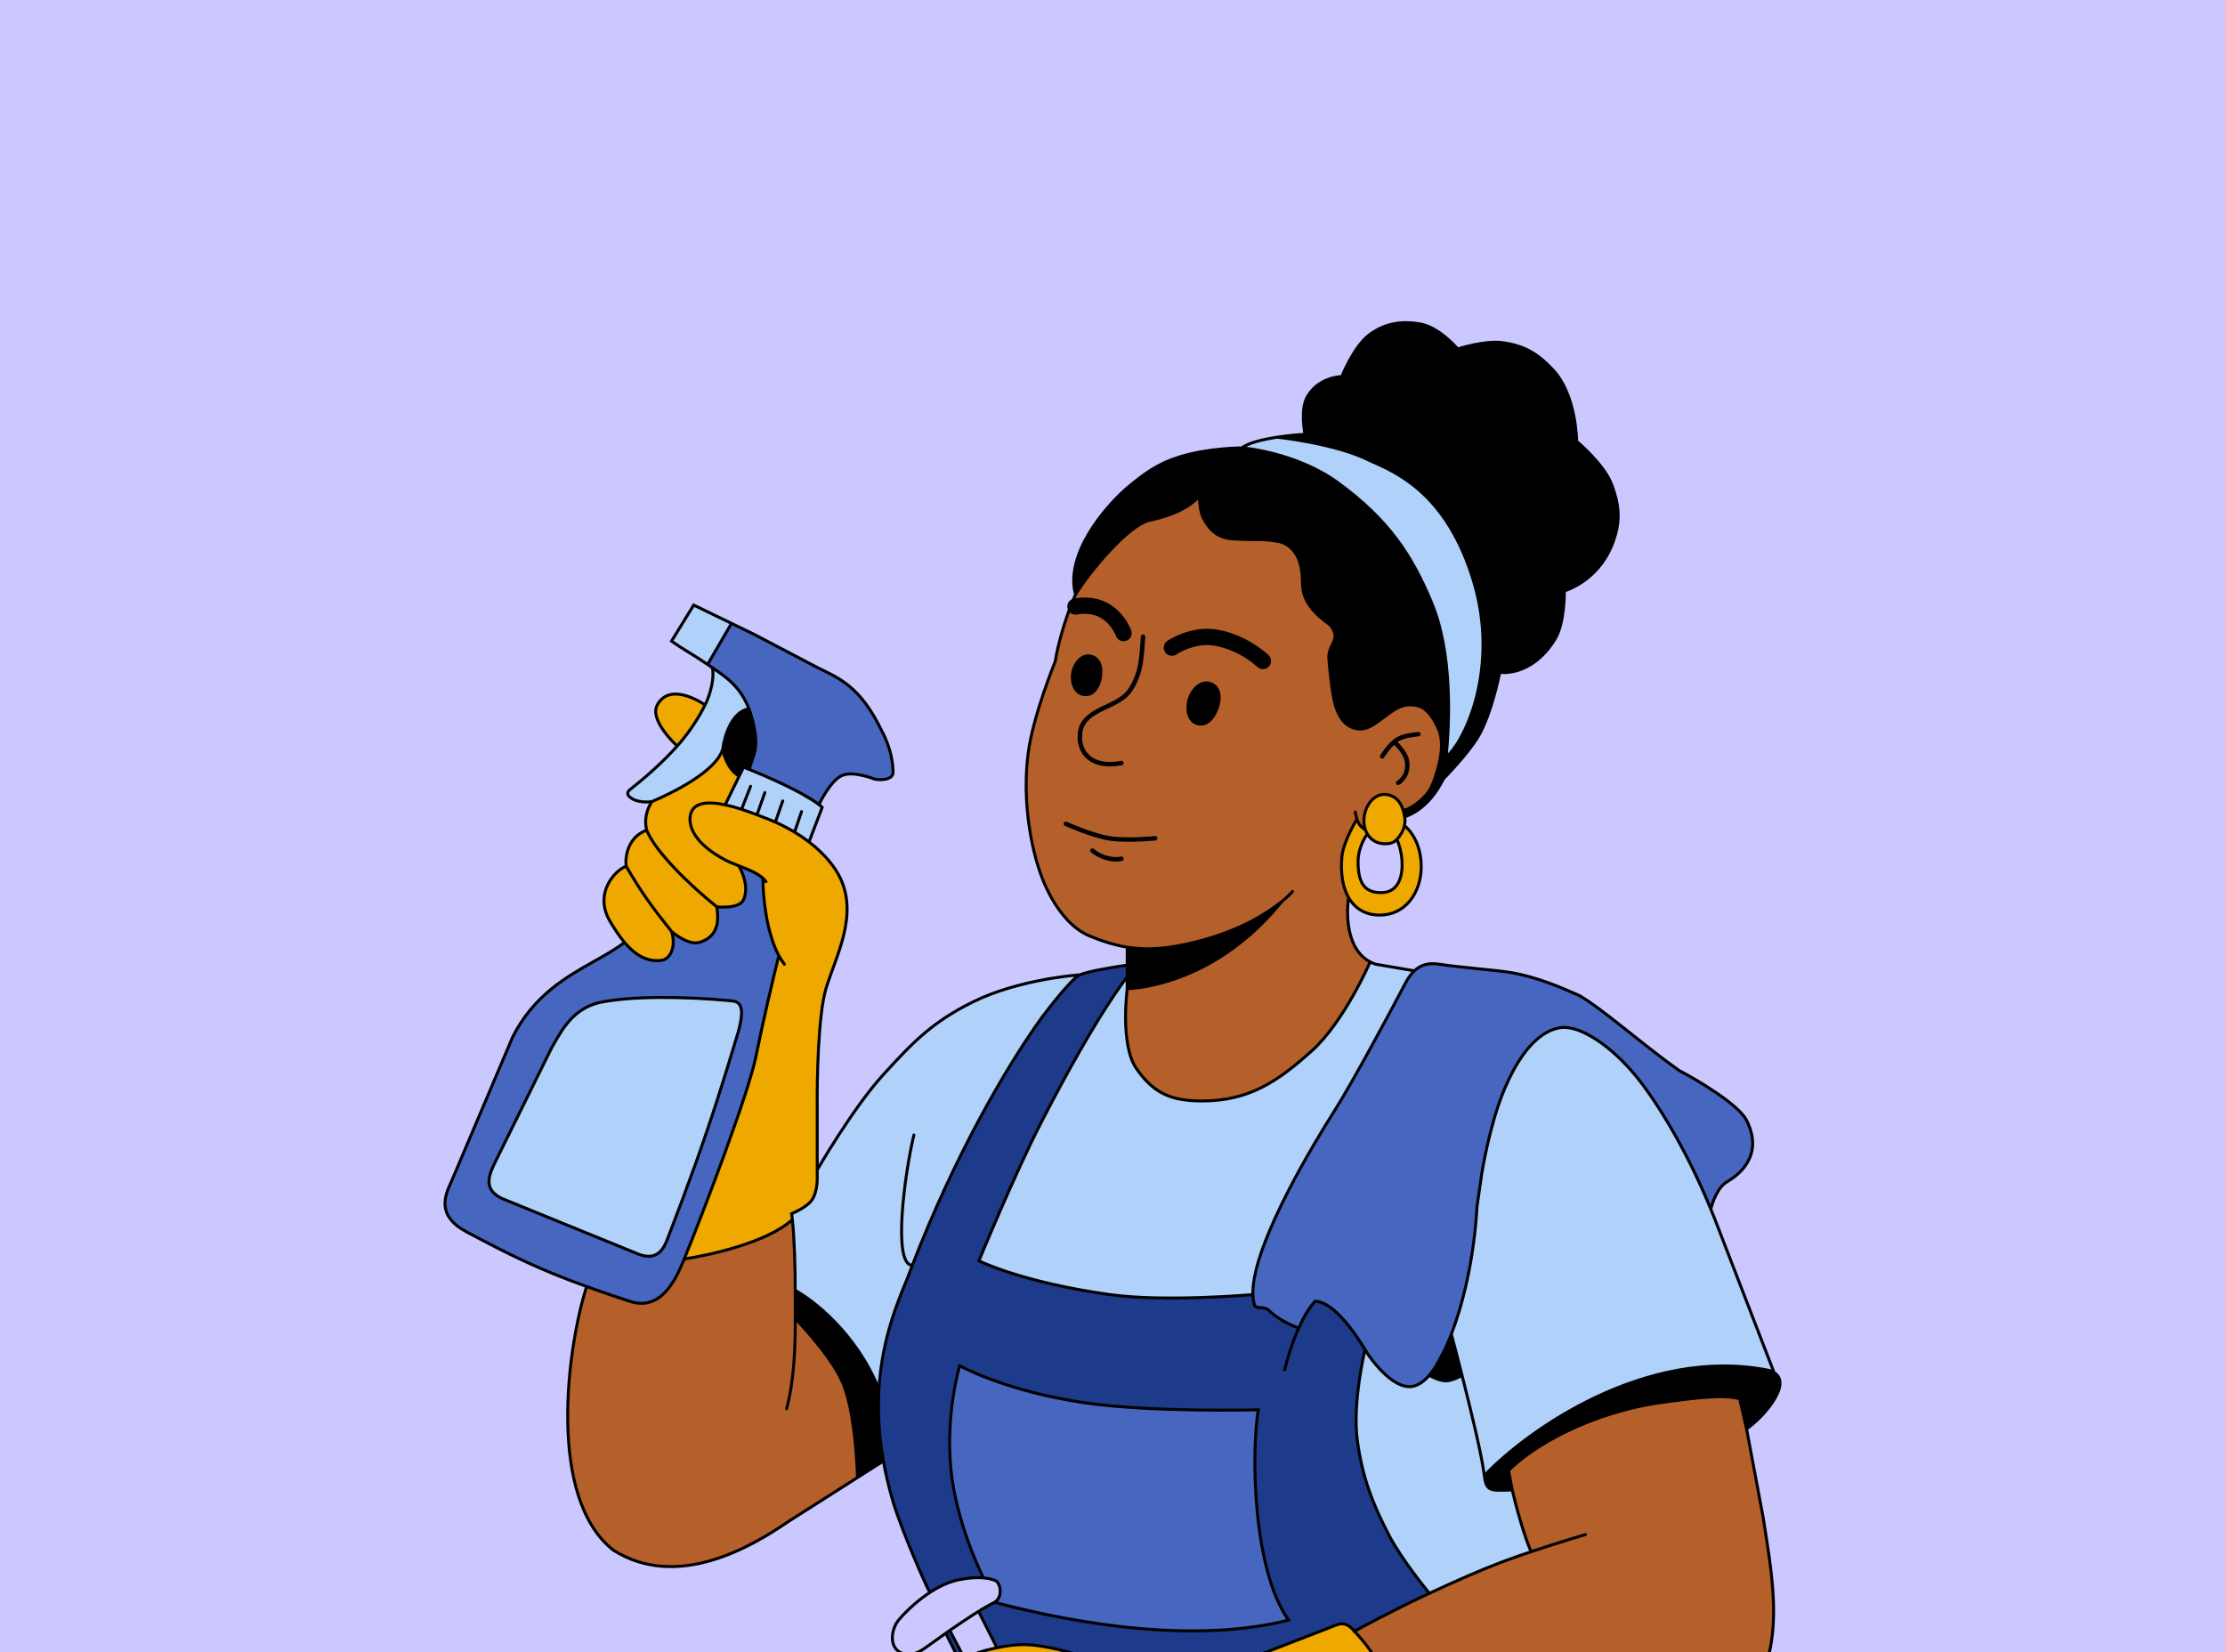 <svg width="400" height="297" viewBox="0 0 400 297" fill="none" xmlns="http://www.w3.org/2000/svg">
<g clip-path="url(#clip0_827_1057)">
<rect width="400" height="297" fill="#CAC8FF"/>
<path d="M223.274 80.507C223.274 80.507 217.316 80.507 212.078 82.125C208.144 83.34 205.647 85.175 202.499 87.827C198.403 91.431 191.462 99.729 193.352 106.889C195.867 102.708 202.915 94.333 206.663 93.53C212.078 92.37 214.507 90.47 215.602 89.173C215.602 89.173 215.621 91.756 216.354 93.162C217.525 95.404 219.068 96.699 221.592 96.862C226.062 97.15 226.586 96.801 229.441 97.266C230.963 97.393 234.135 98.72 234.135 104.438C234.135 106.809 234.792 109.196 238.78 112.063C239.693 112.719 239.998 113.826 239.998 114.402C239.998 114.845 239.812 115.338 239.558 115.812C239.122 116.627 238.816 117.518 238.895 118.438C239.043 120.151 239.326 123.057 239.693 125.15C240.571 130.149 242.941 131.07 244.634 131.039C245.903 131.015 246.988 130.234 248.009 129.48C248.559 129.073 249.255 128.565 250.089 127.969C251.711 126.811 253.17 126.381 255.087 126.928C257.325 127.567 258.707 131.301 258.707 131.301C260.071 134.707 257.826 140.29 257.536 140.985C257.516 141.033 257.496 141.081 257.477 141.129C256.435 143.658 253.205 145.675 252.257 145.638C252.347 145.925 252.466 146.53 252.522 146.839C256.287 145.493 258.433 142.146 259.49 139.999C259.49 139.999 259.738 138.505 259.978 136.075C259.979 136.058 259.981 136.042 259.983 136.025C260.599 129.74 261.151 117.28 257.281 108.139C253.789 99.889 249.79 93.555 240.558 86.802C232.981 81.26 223.274 80.507 223.274 80.507Z" fill="black"/>
<path d="M235.096 71.2C233.657 73.576 234.615 78.072 234.615 78.072C233.372 78.138 231.515 78.3 229.634 78.585C229.634 78.585 240.327 79.737 246.293 82.814C251.333 84.997 260.197 88.901 264.906 104.438C269.616 119.976 263.416 133.303 259.978 136.075C259.738 138.505 259.49 139.999 259.49 139.999C259.49 139.999 263.735 135.698 265.659 132.535C268.161 128.421 269.616 120.857 269.616 120.857C269.616 120.857 275.247 121.818 279.515 114.946C281.348 111.995 281.229 106.216 281.229 106.216C281.229 106.216 287.064 104.599 289.735 98.079C291.359 94.114 291.232 91.121 289.735 87.106C288.37 83.448 283.439 79.338 283.439 79.338C283.439 79.338 283.439 71.012 279.13 66.443C276.371 63.517 274.033 62.131 270.048 61.589C266.924 61.164 262.055 62.727 262.055 62.727C262.055 62.727 258.728 58.797 255.279 58.225C251.904 57.666 249.065 58.096 246.293 60.1C243.404 62.187 241.231 67.692 241.231 67.692C241.231 67.692 237.221 67.692 235.096 71.2Z" fill="black"/>
<path d="M218.533 342.263C220.487 340.186 224.46 335.904 224.716 335.391H248.023C250.458 335.391 254.616 334.513 254.526 330.554C258.131 330.417 264.703 329.888 272.403 328.747C279.397 327.711 287.323 326.168 294.8 323.954C292.992 319.586 291.769 317.242 291.769 317.242C274.822 322.625 259.801 323.693 250.793 323.954C250.417 325.38 250.05 326.478 249.838 327.11L249.833 327.126C248.455 331.707 229.425 330.239 220.567 329.096C218.907 330.888 215.861 331.552 211.689 331.581L218.533 342.263Z" fill="black"/>
<path d="M158.013 249.741C153.884 239.566 146.123 233.696 142.958 231.961V237.022C142.958 237.022 149.171 243.342 151.416 248.363C153.923 253.972 154.155 265.601 154.155 265.601L158.814 262.636C157.971 257.873 157.788 253.581 158.013 249.741Z" fill="black"/>
<path d="M214.881 169.345C210.225 170.495 206.526 170.891 202.643 170.261V173.494V175.616V177.738C208.116 177.426 220.103 174.791 230.435 162.056C228.091 163.913 223.351 167.252 214.881 169.345Z" fill="black"/>
<path d="M266.844 265.263C267.189 268.178 268.052 267.954 271.858 267.826L271.201 264.35C274.298 261.125 283.343 254.771 297.199 252.32C302.181 251.669 309.331 250.439 312.753 251.439L313.986 256.837C316.685 255.069 322.352 248.819 318.936 246.737C318.689 246.587 318.397 246.455 318.055 246.345C295.95 241.876 274.522 257.158 266.844 265.263Z" fill="black"/>
<path d="M232.38 366.275C235.648 371.26 231.708 374.796 228.296 376.879C227.572 377.306 226.876 377.717 226.206 378.113C226.902 379.213 228.296 382.424 228.296 386.474H308.604C308.604 386.474 306.594 363.084 303.062 349.183C300.227 338.027 297.058 329.411 294.8 323.954C287.323 326.168 279.397 327.711 272.403 328.747C264.703 329.888 258.131 330.417 254.526 330.554C254.616 334.513 250.458 335.391 248.023 335.391H224.716C224.46 335.904 220.487 340.186 218.533 342.263L232.38 366.275Z" fill="#1E3A8A"/>
<path d="M170.414 323.902C161.7 341.346 146.434 379.586 143.807 386.474H194.477C193.472 385.296 192.728 384.017 192.183 382.934C188.739 376.099 181.293 361.053 179.064 355.542C176.834 350.032 179.614 341.916 181.283 338.547C178.86 337.901 178.149 335.28 178.087 333.677C178.087 333.677 174.785 331.84 173.601 329.897C172.547 328.166 172.752 325.284 172.752 325.284C172.752 325.284 171.542 324.784 170.414 323.902Z" fill="#1E3A8D"/>
<path d="M281.934 184.755C281.934 184.755 275.586 183.025 270.176 196.496C267.777 202.471 266.469 210.421 266.384 210.949C266.381 210.968 266.378 210.986 266.376 211.006L265.531 216.871C264.979 226.613 262.9 234.68 260.918 239.826C261.438 241.779 262.118 244.386 262.838 247.226C264.643 254.352 266.441 261.854 266.844 265.263C274.522 257.158 295.95 241.876 318.055 246.345C318.397 246.455 318.689 246.587 318.936 246.737L308.252 219.066C303.062 205.828 296.757 196.496 293.627 192.86C288.245 186.606 283.589 184.851 281.934 184.755Z" fill="#AFD1FA"/>
<path d="M176.789 283.634C177.517 283.699 178.248 283.845 178.935 284.116C179.8 284.456 180.425 286.983 178.807 288.024C187.895 290.427 212.161 296.149 231.652 291.229C225.193 282.168 224.924 261.183 226.206 253.425C226.206 253.425 206.981 253.93 194.874 252.144C180.649 250.045 172.528 245.496 172.528 245.496C172.528 245.496 170.001 253.826 170.926 263.869C171.851 273.913 176.789 283.634 176.789 283.634Z" fill="#4766C0"/>
<path d="M187.249 182.96C189.059 180.537 192.977 175.598 194.169 175.224C194.169 175.224 183.309 175.948 174.931 180.093C167.629 183.706 164.225 187.223 158.736 193.244C153.347 199.156 146.915 210.292 146.915 210.292V211.377C146.915 211.377 147.095 214.202 145.874 215.83C144.92 217.101 142.318 218.169 142.318 218.169C142.364 218.499 142.408 218.856 142.449 219.236C142.816 222.644 142.958 227.911 142.958 231.961C146.123 233.696 153.884 239.566 158.013 249.741C158.55 240.552 161.421 233.948 163.173 229.67C163.452 228.923 163.734 228.181 164.018 227.443C171.583 207.82 180.904 191.745 187.249 182.96Z" fill="#AFD1FA"/>
<path d="M205.43 301.977C205.43 301.977 196.011 297.636 189.091 296.258C185.291 295.502 183.244 295.372 179.224 296.198C179.129 296.218 179.033 296.238 178.935 296.258C176.575 296.758 175.083 297.254 173.388 298.128C173.111 298.271 172.828 298.424 172.535 298.589C172.535 298.589 172.535 298.589 172.535 298.589C171.906 298.943 171.035 299.46 170.318 299.911C166.275 302.448 164.209 304.459 161.54 308.416C159.724 311.107 155.581 315.913 158.736 319.325C160.194 320.67 164.07 319.863 168.171 315.224C168.459 314.942 168.775 314.637 169.116 314.313C169.649 313.808 170.242 313.26 170.878 312.688C168.072 316.105 167.883 319.585 168.684 321.76C168.997 322.611 169.688 323.335 170.414 323.902C171.542 324.784 172.752 325.284 172.752 325.284C172.752 325.284 172.547 328.166 173.601 329.897C174.785 331.84 178.087 333.677 178.087 333.677C178.149 335.28 178.86 337.901 181.283 338.547C181.775 338.678 182.354 338.639 183.005 338.531C183.56 338.438 184.097 338.257 184.589 337.983C188.708 335.693 194.381 330.092 200.608 330.794C204.854 331.273 208.583 331.603 211.689 331.581C215.861 331.552 218.907 330.888 220.567 329.096C229.425 330.239 248.455 331.707 249.833 327.126L249.838 327.11C250.05 326.478 250.417 325.38 250.793 323.954C251.268 322.151 251.757 319.823 251.963 317.242C252.886 305.927 247.622 297.7 244.082 293.888C243.885 293.636 243.698 293.412 243.519 293.215C241.609 291.102 240.663 291.962 238.524 292.782L214.721 301.977C210.54 303.915 207.106 302.762 205.43 301.977Z" fill="#EFA800"/>
<path d="M254.03 249.196C250.212 249.973 245.908 243.414 245.908 243.414C245.737 243.125 245.568 242.844 245.4 242.571C245.4 242.571 243.088 252.088 244.016 258.936C244.898 265.445 246.67 270.136 249.702 275.963C251.971 280.323 256.64 286.02 256.963 286.412C261.363 284.361 266.07 282.269 269.824 280.849C271.511 280.21 273.401 279.55 275.261 278.927C274.07 276.378 272.412 270.292 271.858 267.826C268.052 267.954 267.189 268.178 266.844 265.263C266.441 261.854 264.643 254.352 262.838 247.226C262.838 247.226 261.157 248.199 259.972 248.219C258.726 248.241 256.939 247.226 256.939 247.226C256.151 248.141 255.157 248.967 254.03 249.196Z" fill="#AFD1FA"/>
<path d="M122 133.816C124.055 131.463 125.609 129.002 126.757 126.72C126.757 126.72 120.549 122.315 118.162 126.72C116.645 129.519 121.746 134.104 121.746 134.104C121.831 134.008 121.916 133.912 122 133.816Z" fill="#EFA800"/>
<path d="M223.274 80.507C223.274 80.507 232.981 81.26 240.558 86.802C249.79 93.555 253.789 99.889 257.281 108.139C261.151 117.28 260.599 129.74 259.983 136.025L259.978 136.075C263.416 133.303 269.616 119.976 264.906 104.438C260.197 88.901 251.333 84.997 246.293 82.814C240.327 79.737 229.634 78.585 229.634 78.585C227.055 78.976 224.43 79.596 223.274 80.507Z" fill="#AFD1FA"/>
<path d="M245.469 149.178C244.513 148.588 244.148 147.942 243.938 147.255C243.938 147.255 241.476 151.223 241.231 154.079C240.974 157.073 241.415 159.521 242.415 161.29C242.423 161.305 242.432 161.32 242.44 161.335C243.751 163.616 246.002 164.75 248.89 164.443C253.296 163.976 255.711 159.641 255.49 155.217C255.247 150.363 252.476 148.423 252.476 148.423C252.314 149.299 251.691 150.315 251.114 150.902C251.114 150.902 252.065 152.734 252.065 155.435C252.065 158.121 251.077 160.415 248.391 160.455C245.675 160.495 244.146 159.179 244.146 154.944C244.146 152.029 245.815 149.915 245.815 149.915C245.677 149.685 245.562 149.438 245.469 149.178Z" fill="#EFA800"/>
<path d="M249.336 142.834C246.998 142.489 245.33 144.895 245.204 147.255C245.167 147.94 245.26 148.593 245.469 149.178C245.562 149.438 245.677 149.685 245.815 149.915C246.44 150.96 247.512 151.652 248.904 151.677C249.904 151.694 250.499 151.527 251.114 150.902C251.691 150.315 252.314 149.299 252.476 148.423C252.588 147.817 252.639 147.477 252.522 146.839C252.466 146.53 252.347 145.925 252.257 145.638C251.803 144.189 250.9 143.066 249.336 142.834Z" fill="#EFA800"/>
<path d="M260.918 239.826C260.195 241.703 259.485 243.192 258.867 244.231C258.867 244.231 258.141 245.831 256.939 247.226C256.939 247.226 258.726 248.241 259.972 248.219C261.157 248.199 262.838 247.226 262.838 247.226C262.118 244.386 261.438 241.779 260.918 239.826Z" fill="black"/>
<path d="M189.716 118.855C189.716 118.855 185.676 128.737 184.83 135.434C183.353 147.127 186.961 156.738 186.961 156.738C186.961 156.738 189.716 165.693 195.899 168.256C198.328 169.262 200.513 169.916 202.643 170.261C206.526 170.891 210.225 170.495 214.881 169.345C223.351 167.252 228.091 163.913 230.435 162.056C220.103 174.791 208.116 177.426 202.643 177.738C202.643 177.738 201.318 187.787 204.293 192.075C207.433 196.601 210.622 197.906 216.13 197.906C224.577 197.906 229.745 194.362 235.796 188.931C241.696 183.634 246.32 172.904 246.32 172.904C242.048 170.654 242 164.403 242.44 161.335C242.432 161.32 242.423 161.305 242.415 161.29C241.415 159.521 240.974 157.073 241.231 154.079C241.476 151.223 243.938 147.255 243.938 147.255C244.148 147.942 244.513 148.588 245.469 149.178C245.26 148.593 245.167 147.94 245.204 147.255C245.33 144.895 246.998 142.489 249.336 142.834C250.9 143.066 251.803 144.189 252.257 145.638C253.205 145.675 256.435 143.658 257.477 141.129C257.496 141.081 257.516 141.033 257.536 140.985C257.826 140.29 260.071 134.707 258.707 131.301C258.707 131.301 257.325 127.567 255.087 126.928C253.17 126.381 251.711 126.811 250.089 127.969C249.255 128.565 248.559 129.073 248.009 129.48C246.988 130.234 245.903 131.015 244.634 131.039C242.941 131.07 240.571 130.149 239.693 125.15C239.326 123.057 239.043 120.151 238.895 118.438C238.816 117.518 239.122 116.627 239.558 115.812C239.812 115.338 239.998 114.845 239.998 114.402C239.998 113.826 239.693 112.719 238.78 112.063C234.792 109.196 234.135 106.809 234.135 104.438C234.135 98.72 230.963 97.393 229.441 97.266C226.586 96.801 226.062 97.15 221.592 96.862C219.068 96.699 217.525 95.404 216.354 93.162C215.621 91.756 215.602 89.173 215.602 89.173C214.507 90.47 212.078 92.37 206.663 93.53C202.915 94.333 195.867 102.708 193.352 106.889C193.123 107.363 192.875 107.939 192.62 108.587C191.463 111.52 190.149 115.916 189.716 118.855Z" fill="#B5602A"/>
<path d="M243.519 293.215C243.698 293.412 243.885 293.636 244.082 293.888C247.622 297.7 252.886 305.927 251.963 317.242C251.757 319.823 251.268 322.151 250.793 323.954C259.801 323.693 274.822 322.625 291.769 317.242C296.414 315.767 304.808 312.937 309.677 309.586C322.268 300.92 318.824 285.029 317.014 273L313.986 256.837L312.753 251.439C309.331 250.439 302.181 251.669 297.199 252.32C283.343 254.771 274.298 261.125 271.201 264.35L271.858 267.826C272.412 270.292 274.07 276.378 275.261 278.927C273.401 279.55 271.511 280.21 269.824 280.849C266.07 282.269 261.363 284.361 256.963 286.412C250.242 289.546 244.307 292.783 243.519 293.215Z" fill="#B5602A"/>
<path d="M204.293 192.075C201.318 187.787 202.643 177.738 202.643 177.738V175.616C202.643 175.616 197.414 181.919 187.249 201.638C182.342 211.157 175.988 226.643 175.988 226.643C175.988 226.643 183.639 230.5 199.513 232.714C209.463 234.101 225.238 232.714 225.238 232.714C225.225 232.29 225.239 231.844 225.278 231.377C226.04 222.267 236.309 205.346 239.901 199.684C243.186 194.506 249.941 181.914 252.908 176.265C253.299 175.624 253.717 175.051 254.199 174.581C254.223 174.558 254.247 174.535 254.271 174.512L251.114 173.974L247.286 173.317C246.942 173.201 246.621 173.063 246.32 172.904C246.32 172.904 241.696 183.634 235.796 188.931C229.745 194.362 224.577 197.906 216.13 197.906C210.622 197.906 207.433 196.601 204.293 192.075Z" fill="#AFD1FA"/>
<path d="M112.571 155.713C110.473 156.482 106.693 160.647 109.704 165.677C110.426 166.882 111.274 168.224 112.276 169.409C114.009 171.458 116.201 173.035 118.995 172.613C120.452 172.392 121.599 170.274 120.741 167.455C117.152 162.946 115.283 160.39 112.571 155.713Z" fill="#EFA800"/>
<path d="M116.256 149.226C112.796 150.507 112.358 154.085 112.571 155.713C115.283 160.39 117.152 162.946 120.741 167.455C120.741 167.455 123.657 169.991 125.69 169.409C127.366 168.929 128.443 167.973 128.878 166.285C129.177 165.127 128.878 163.018 128.878 163.018C124.073 159.189 117.777 153.07 116.256 149.226Z" fill="#EFA800"/>
<path d="M252.908 176.265C249.941 181.914 243.186 194.506 239.901 199.684C236.309 205.346 226.04 222.267 225.278 231.377C225.239 231.844 225.225 232.29 225.238 232.714C225.262 233.47 225.372 234.153 225.581 234.748C225.748 234.899 226.107 235.087 226.565 235.064C227.068 235.04 227.709 235.154 228.063 235.511C228.925 236.381 230.701 237.693 233.467 238.746C233.467 238.746 233.467 238.746 233.467 238.746C234.298 236.887 235.291 235.126 236.409 233.915C237.892 233.894 240.908 235.253 245.4 242.571C245.568 242.844 245.737 243.125 245.908 243.414C245.908 243.414 250.212 249.973 254.03 249.196C255.157 248.967 256.151 248.141 256.939 247.226C258.141 245.831 258.867 244.231 258.867 244.231C259.485 243.192 260.195 241.703 260.918 239.826C262.9 234.68 264.979 226.613 265.531 216.871L266.376 211.006C266.378 210.986 266.381 210.968 266.384 210.949C266.469 210.421 267.777 202.471 270.176 196.496C275.586 183.025 281.934 184.755 281.934 184.755C283.589 184.851 288.245 186.606 293.627 192.86C296.616 196.333 302.502 205.002 307.546 217.306C307.904 216.126 308.748 213.443 310.462 212.45C312.198 211.444 317.382 207.901 313.922 201.253C312.282 198.383 305.198 194.173 301.86 192.427C295.309 187.798 287.973 181.246 283.92 178.956L283.711 178.864C280.814 177.583 276.34 175.605 271.586 174.823C268.68 174.345 262.728 173.938 258.675 173.317C256.672 173.01 255.321 173.521 254.271 174.512C254.247 174.535 254.223 174.558 254.199 174.581C253.717 175.051 253.299 175.624 252.908 176.265Z" fill="#4766C0"/>
<path d="M202.643 173.494C200.277 173.814 195.515 174.608 194.169 175.224C192.977 175.598 189.059 180.537 187.249 182.96C180.904 191.745 171.583 207.82 164.018 227.443C163.734 228.181 163.452 228.923 163.173 229.67C161.421 233.948 158.55 240.552 158.013 249.741C157.788 253.581 157.971 257.873 158.814 262.636C159.216 264.909 159.768 267.29 160.498 269.78C162.018 274.964 166.418 284.951 167.155 286.265C168.699 285.256 170.409 284.409 172.144 284.02L172.161 284.017C173.19 283.818 174.978 283.472 176.789 283.634C176.789 283.634 171.851 273.913 170.926 263.869C170.001 253.826 172.528 245.496 172.528 245.496C172.528 245.496 180.649 250.045 194.874 252.144C206.981 253.93 226.206 253.425 226.206 253.425C224.924 261.183 225.193 282.168 231.652 291.229C212.161 296.149 187.895 290.427 178.807 288.024C178.001 288.414 177.01 288.982 175.923 289.654L179.224 296.198C183.244 295.372 185.291 295.502 189.091 296.258C196.011 297.636 205.43 301.977 205.43 301.977C207.106 302.762 210.54 303.915 214.721 301.977L238.524 292.782C240.663 291.962 241.609 291.102 243.519 293.215C244.307 292.783 250.242 289.546 256.963 286.412C256.64 286.02 251.971 280.323 249.702 275.963C246.67 270.136 244.898 265.445 244.016 258.936C243.088 252.088 245.4 242.571 245.4 242.571C240.908 235.253 237.892 233.894 236.409 233.915C235.291 235.126 234.298 236.887 233.467 238.746L233.467 238.746C230.701 237.693 228.925 236.381 228.063 235.511C227.709 235.154 227.068 235.04 226.565 235.064C226.107 235.087 225.748 234.899 225.581 234.748C225.372 234.153 225.262 233.47 225.238 232.714C225.238 232.714 209.463 234.101 199.513 232.714C183.639 230.5 175.988 226.643 175.988 226.643C175.988 226.643 182.342 211.157 187.249 201.638C197.414 181.919 202.643 175.616 202.643 175.616V173.494Z" fill="#1E3A8A"/>
<path fill-rule="evenodd" clip-rule="evenodd" d="M142.449 219.236C142.816 222.644 142.958 227.911 142.958 231.961V237.022C142.958 237.022 149.171 243.342 151.416 248.363C153.923 253.972 154.155 265.601 154.155 265.601L141.565 273.614C135.285 277.912 121.83 285.975 110.265 278.654C98.363 269.332 101.903 242.416 105.459 231.267C107.77 232.103 110.329 232.979 113.244 233.931C118.883 235.772 121.527 229.945 123.01 226.309C127.297 225.663 137.801 223.467 142.449 219.236Z" fill="#B5602A"/>
<path d="M142.318 218.169C142.318 218.169 144.92 217.101 145.874 215.83C147.095 214.202 146.915 211.377 146.915 211.377V210.292V199.299C146.856 194.024 147.091 182.313 148.501 177.674C150.263 171.876 154.395 164.507 150.967 157.651C150.173 156.032 148.475 153.662 145.441 151.339C144.666 150.745 143.803 150.154 142.846 149.58C141.807 148.956 140.657 148.352 139.386 147.784C138.586 147.427 137.738 147.083 136.839 146.759C136.591 146.66 136.34 146.562 136.086 146.465C135.181 146.117 134.246 145.779 133.315 145.479C132.313 145.156 131.316 144.877 130.368 144.676C127.107 143.984 124.422 144.214 124.073 146.759C123.822 148.585 124.87 151.68 130.368 154.576C131.124 154.974 131.97 155.308 132.822 155.639C132.822 155.639 132.823 155.639 132.823 155.639C132.88 155.661 132.936 155.683 132.993 155.705C134.55 156.308 136.109 156.911 137.16 157.883C137.145 160.959 137.728 167.531 140.017 171.78C139.102 175.373 137.16 183.649 135.878 189.993C134.597 196.336 126.94 216.676 123.01 226.309C127.297 225.663 137.801 223.467 142.449 219.236C142.408 218.856 142.364 218.499 142.318 218.169Z" fill="#EFA800"/>
<path d="M89.024 208.894C87.679 211.569 87.022 213.905 90.226 215.43L114.942 225.505C118.402 226.735 119.455 224.128 120.052 222.574C123.975 212.369 126.466 205.405 128.973 197.617C130.163 193.922 131.356 190.04 132.706 185.539C134.078 180.606 132.883 180.038 131.457 179.901C122.951 179.084 113.1 179.004 107.446 180.285C103.065 181.507 101.151 184.877 99.526 187.74C99.404 187.955 99.284 188.167 99.164 188.375L96.132 194.51L89.024 208.894Z" fill="#AFD1FA"/>
<path fill-rule="evenodd" clip-rule="evenodd" d="M184.589 337.983C184.097 338.257 183.56 338.438 183.005 338.531C182.354 338.639 181.775 338.678 181.283 338.547C179.614 341.916 176.834 350.032 179.064 355.542C181.293 361.053 188.739 376.099 192.183 382.934C192.728 384.017 193.472 385.296 194.477 386.474C196.756 389.147 200.378 391.296 206.071 389.437C208.135 388.378 209.967 387.411 211.694 386.474C216.183 384.038 219.962 381.804 225.272 378.665C225.272 378.665 225.273 378.664 225.274 378.664L226.206 378.113C226.876 377.717 227.572 377.306 228.296 376.879C231.708 374.796 235.648 371.26 232.38 366.275L218.533 342.263L211.689 331.581C208.583 331.603 204.854 331.273 200.608 330.794C194.381 330.092 188.708 335.693 184.589 337.983ZM204.293 339.588C198.334 342.632 189.2 347.832 185.759 350.817C184.652 351.778 184.119 353.755 185.952 357.625C188.83 363.872 193.993 374.095 196.604 377.892C198.65 380.867 199.343 383.776 202.787 381.764C204.389 380.829 217.219 373.803 223.435 370.407C226.734 368.437 225.437 366.563 224.316 364.769L210.107 341.526C208.006 337.69 206.914 338.248 204.386 339.54L204.293 339.588Z" fill="#4766C0"/>
<path d="M185.759 350.817C189.2 347.832 198.334 342.632 204.293 339.588L204.386 339.54C206.914 338.248 208.006 337.69 210.107 341.526L224.316 364.769C225.437 366.563 226.734 368.437 223.435 370.407C217.219 373.803 204.389 380.829 202.787 381.764C199.343 383.776 198.65 380.867 196.604 377.892C193.993 374.095 188.83 363.872 185.952 357.625C184.119 353.755 184.652 351.778 185.759 350.817Z" fill="#AFD1FA"/>
<path d="M211.694 386.474H228.296C228.296 382.424 226.902 379.213 226.206 378.113L225.274 378.664L225.272 378.665C219.962 381.804 216.183 384.038 211.694 386.474Z" fill="black"/>
<path fill-rule="evenodd" clip-rule="evenodd" d="M170.025 293.587L172.535 298.589C172.535 298.589 172.535 298.589 172.535 298.589C172.828 298.424 173.111 298.271 173.388 298.128L170.75 293.081C170.372 293.343 170.393 293.328 170.025 293.587Z" fill="#1E3A8D"/>
<path fill-rule="evenodd" clip-rule="evenodd" d="M132.822 155.639C132.822 155.639 132.823 155.639 132.823 155.639C133.34 156.555 134.725 159.383 133.668 161.736C132.895 163.454 128.878 163.018 128.878 163.018C128.878 163.018 129.177 165.127 128.878 166.285C128.443 167.973 127.366 168.929 125.69 169.409C123.657 169.991 120.741 167.455 120.741 167.455C121.599 170.274 120.452 172.392 118.995 172.613C116.201 173.035 114.009 171.458 112.276 169.409C110.7 170.612 108.842 171.658 106.866 172.771C101.791 175.629 95.946 178.921 92.164 186.404L81.174 212.336L81.138 212.416C80.016 214.866 78.353 218.498 83.897 221.45C91.483 225.489 96.686 228.093 105.459 231.267C107.77 232.103 110.329 232.979 113.244 233.931C118.883 235.772 121.527 229.945 123.01 226.309C126.94 216.676 134.597 196.336 135.878 189.993C137.16 183.649 139.102 175.373 140.017 171.78C137.728 167.531 137.145 160.959 137.16 157.883C136.109 156.911 134.55 156.308 132.993 155.705C132.936 155.683 132.879 155.661 132.822 155.639ZM89.024 208.894C87.679 211.569 87.022 213.905 90.226 215.43L114.942 225.505C118.402 226.735 119.455 224.128 120.052 222.574C123.975 212.369 126.466 205.405 128.973 197.617C130.163 193.922 131.356 190.04 132.706 185.539C134.078 180.606 132.883 180.038 131.457 179.901C122.951 179.084 113.1 179.004 107.446 180.285C103.065 181.507 101.151 184.877 99.526 187.74C99.404 187.955 99.284 188.167 99.164 188.375L96.132 194.51L89.024 208.894Z" fill="#4766C0"/>
<path d="M130.368 154.576C124.87 151.68 123.822 148.585 124.073 146.759C124.422 144.214 127.107 143.984 130.368 144.676L132.871 139.536C130.834 138.242 130.069 135.712 129.951 134.585C128.798 138.686 120.853 142.53 117.185 144.1C115.791 146.294 115.994 148.179 116.256 149.226C117.777 153.07 124.073 159.189 128.878 163.018C128.878 163.018 132.895 163.454 133.668 161.736C134.725 159.383 133.34 156.555 132.823 155.639L132.822 155.639C131.97 155.308 131.124 154.974 130.368 154.576Z" fill="#EFA800"/>
<path d="M135.494 113.985L131.505 112.053L127.212 119.443C127.498 119.64 127.781 119.833 128.062 120.024C130.719 121.834 133.128 123.504 134.634 127.401C134.967 128.263 135.256 129.234 135.494 130.34C136.406 134.585 135.494 135.471 134.696 138.308C137.676 139.52 143.625 142.015 147.229 144.626C147.229 144.626 149.347 140.094 151.56 139.326C153.608 138.616 157.07 139.999 157.07 139.999C158.064 140.336 160.546 140.227 160.546 138.878C160.546 134.873 158.544 131.429 158.544 131.429C154.668 123.324 150.743 121.866 147.011 120.024L135.494 113.985Z" fill="#4766C0"/>
<path d="M132.871 139.536L130.368 144.676C131.316 144.877 132.313 145.156 133.315 145.479C134.246 145.779 135.181 146.117 136.086 146.465C136.34 146.562 136.591 146.66 136.839 146.759C137.738 147.083 138.586 147.427 139.386 147.784C140.657 148.352 141.807 148.956 142.846 149.58C143.803 150.154 144.666 150.745 145.441 151.339L147.812 145.125C145.441 142.85 137.597 139.428 133.668 137.901L132.871 139.536Z" fill="#AFD1FA"/>
<path d="M117.185 144.1C120.853 142.53 128.798 138.686 129.951 134.585C130.21 132.418 131.508 127.947 134.634 127.401C133.128 123.504 130.719 121.834 128.062 120.024C128.457 121.603 127.816 124.614 126.757 126.72C125.609 129.002 124.055 131.463 122 133.816C121.916 133.912 121.831 134.008 121.746 134.104C119.052 137.133 115.781 139.963 113.205 141.98C112.861 142.249 112.724 142.732 113.013 143.059C114.084 144.271 116.292 144.235 117.185 144.1Z" fill="#AFD1FA"/>
<path d="M124.713 108.763L120.725 115.251C122.593 116.584 124.931 117.868 127.212 119.443L131.505 112.053L124.713 108.763Z" fill="#AFD1FA"/>
<path d="M129.951 134.585C130.069 135.712 130.834 138.242 132.871 139.536L133.668 137.901C133.986 138.025 134.331 138.161 134.696 138.308C135.494 135.471 136.406 134.585 135.494 130.34C135.256 129.234 134.967 128.263 134.634 127.401C131.508 127.947 130.21 132.418 129.951 134.585Z" fill="black"/>
<path d="M259.49 139.999C259.49 139.999 263.735 135.698 265.659 132.535C268.161 128.421 269.616 120.857 269.616 120.857C269.616 120.857 275.247 121.818 279.515 114.946C281.348 111.995 281.229 106.216 281.229 106.216C281.229 106.216 287.064 104.599 289.735 98.079C291.359 94.114 291.232 91.121 289.735 87.106C288.37 83.448 283.439 79.338 283.439 79.338C283.439 79.338 283.439 71.012 279.13 66.443C276.371 63.517 274.033 62.131 270.048 61.589C266.924 61.164 262.055 62.727 262.055 62.727C262.055 62.727 258.728 58.797 255.279 58.225C251.904 57.666 249.065 58.096 246.293 60.1C243.404 62.187 241.231 67.692 241.231 67.692C241.231 67.692 237.221 67.692 235.096 71.2C233.657 73.576 234.615 78.072 234.615 78.072C233.372 78.138 231.515 78.3 229.634 78.585M259.49 139.999C258.433 142.146 256.287 145.493 252.522 146.839M259.49 139.999C259.49 139.999 259.738 138.505 259.978 136.075M259.49 139.999C259.49 139.999 259.741 138.485 259.983 136.025M223.274 80.507C223.274 80.507 217.316 80.507 212.078 82.125C208.144 83.34 205.647 85.175 202.499 87.827C198.403 91.431 191.462 99.729 193.352 106.889M223.274 80.507C223.274 80.507 232.981 81.26 240.558 86.802C249.79 93.555 253.789 99.889 257.281 108.139C261.151 117.28 260.599 129.74 259.983 136.025M223.274 80.507C224.43 79.596 227.055 78.976 229.634 78.585M193.352 106.889C195.867 102.708 202.915 94.333 206.663 93.53C212.078 92.37 214.507 90.47 215.602 89.173C215.602 89.173 215.621 91.756 216.354 93.162C217.525 95.404 219.068 96.699 221.592 96.862C226.062 97.15 226.586 96.801 229.441 97.266C230.963 97.393 234.135 98.72 234.135 104.438C234.135 106.809 234.792 109.196 238.78 112.063C239.693 112.719 239.998 113.826 239.998 114.402C239.998 114.845 239.812 115.338 239.558 115.812C239.122 116.627 238.816 117.518 238.895 118.438C239.043 120.151 239.326 123.057 239.693 125.15C240.571 130.149 242.941 131.07 244.634 131.039C245.903 131.015 246.988 130.234 248.009 129.48C248.559 129.073 249.255 128.565 250.089 127.969C251.711 126.811 253.17 126.381 255.087 126.928C257.325 127.567 258.707 131.301 258.707 131.301C260.071 134.707 257.826 140.29 257.536 140.985C257.516 141.033 257.496 141.081 257.477 141.129C256.435 143.658 253.205 145.675 252.257 145.638M193.352 106.889C193.123 107.363 192.875 107.939 192.62 108.587C191.463 111.52 190.149 115.916 189.716 118.855C189.716 118.855 185.676 128.737 184.83 135.434C183.353 147.127 186.961 156.738 186.961 156.738C186.961 156.738 189.716 165.693 195.899 168.256C198.328 169.262 200.513 169.916 202.643 170.261M229.634 78.585C229.634 78.585 240.327 79.737 246.293 82.814C251.333 84.997 260.197 88.901 264.906 104.438C269.616 119.976 263.416 133.303 259.978 136.075M259.978 136.075C259.979 136.058 259.981 136.042 259.983 136.025M259.978 136.075L259.983 136.025M232.357 160.242C232.357 160.242 231.805 160.971 230.435 162.056M202.643 170.261C206.526 170.891 210.225 170.495 214.881 169.345C223.351 167.252 228.091 163.913 230.435 162.056M202.643 170.261V173.494M202.643 177.738C202.643 177.738 201.318 187.787 204.293 192.075C207.433 196.601 210.622 197.906 216.13 197.906C224.577 197.906 229.745 194.362 235.796 188.931C241.696 183.634 246.32 172.904 246.32 172.904M202.643 177.738C208.116 177.426 220.103 174.791 230.435 162.056M202.643 177.738V175.616M246.32 172.904C242.048 170.654 242 164.403 242.44 161.335M246.32 172.904C246.621 173.063 246.942 173.201 247.286 173.317M252.522 146.839C252.639 147.477 252.588 147.817 252.476 148.423M252.522 146.839C252.466 146.53 252.347 145.925 252.257 145.638M242.44 161.335C241.969 164.619 242.058 171.549 247.286 173.317M242.44 161.335C243.751 163.616 246.002 164.75 248.89 164.443M242.44 161.335C242.432 161.32 242.423 161.305 242.415 161.29M247.286 173.317L251.114 173.974L254.271 174.512M254.271 174.512C255.321 173.522 256.672 173.01 258.675 173.317M254.271 174.512C254.247 174.535 254.223 174.558 254.199 174.581M243.634 145.974C243.742 146.414 243.812 146.842 243.938 147.255M245.469 149.178C245.26 148.593 245.167 147.94 245.204 147.255C245.33 144.895 246.998 142.489 249.336 142.834C250.9 143.066 251.803 144.189 252.257 145.638M245.469 149.178C244.513 148.588 244.148 147.942 243.938 147.255M245.469 149.178C245.562 149.438 245.677 149.685 245.815 149.915M243.938 147.255C243.938 147.255 241.476 151.223 241.231 154.079C240.974 157.073 241.415 159.521 242.415 161.29M248.89 164.443C253.296 163.976 255.711 159.641 255.49 155.217C255.247 150.363 252.476 148.423 252.476 148.423M248.89 164.443C245.983 164.752 243.721 163.601 242.415 161.29M252.476 148.423C252.314 149.3 251.691 150.315 251.114 150.902M245.815 149.915C246.44 150.96 247.512 151.652 248.904 151.677C249.904 151.694 250.499 151.527 251.114 150.902M245.815 149.915C245.815 149.915 244.146 152.029 244.146 154.944C244.146 159.179 245.675 160.495 248.391 160.455C251.077 160.415 252.065 158.121 252.065 155.435C252.065 152.734 251.114 150.902 251.114 150.902M202.643 173.494C200.277 173.814 195.515 174.608 194.169 175.224M202.643 173.494V175.616M194.169 175.224C192.977 175.598 189.059 180.537 187.249 182.96C180.904 191.745 171.583 207.82 164.018 227.443M194.169 175.224C194.169 175.224 183.308 175.948 174.931 180.093C167.629 183.706 164.225 187.223 158.736 193.244C153.347 199.156 146.915 210.292 146.915 210.292M202.643 175.616C202.643 175.616 197.414 181.919 187.249 201.638C182.342 211.157 175.988 226.643 175.988 226.643C175.988 226.643 183.639 230.5 199.513 232.714C209.463 234.101 225.238 232.714 225.238 232.714M225.238 232.714C225.225 232.29 225.239 231.844 225.278 231.377M225.238 232.714C225.262 233.47 225.372 234.153 225.581 234.748M225.581 234.748C225.748 234.899 226.107 235.087 226.565 235.064C227.068 235.04 227.709 235.154 228.063 235.511C228.925 236.381 230.701 237.693 233.467 238.746M225.581 234.748C225.255 233.821 225.169 232.679 225.278 231.377M258.675 173.317C262.728 173.938 268.68 174.345 271.586 174.823C276.34 175.605 280.814 177.583 283.711 178.864M258.675 173.317C256.627 173.004 255.26 173.545 254.199 174.581M283.92 178.956C287.973 181.246 295.309 187.798 301.86 192.427C305.198 194.173 312.282 198.383 313.922 201.253C317.382 207.901 312.198 211.444 310.462 212.45C308.748 213.443 307.904 216.126 307.546 217.306C302.502 205.002 296.616 196.333 293.627 192.86M283.92 178.956L283.711 178.864M283.92 178.956C283.851 178.926 283.782 178.895 283.711 178.864M233.467 238.746C233.467 238.746 233.467 238.746 233.467 238.746M233.467 238.746L233.467 238.746M172.144 284.02C167.569 285.046 163.168 289.253 161.54 291.229C160.031 293.059 159.629 297.029 163.065 297.364C164.307 297.485 165.471 296.852 166.482 296.12C167.555 295.343 168.839 294.422 170.025 293.587M172.144 284.02C170.409 284.409 168.698 285.256 167.155 286.265C166.418 284.951 162.018 274.964 160.498 269.78C159.768 267.29 159.216 264.909 158.814 262.636M172.144 284.02L172.161 284.017M172.144 284.02C172.149 284.019 172.155 284.018 172.161 284.017M178.807 288.024C180.425 286.983 179.8 284.456 178.935 284.116M178.807 288.024C176.808 288.991 173.674 291.05 170.75 293.081M178.807 288.024C187.895 290.427 212.161 296.149 231.652 291.229C225.193 282.168 224.924 261.183 226.206 253.425C226.206 253.425 206.981 253.93 194.874 252.144C180.649 250.045 172.528 245.496 172.528 245.496C172.528 245.496 170.001 253.826 170.926 263.869C171.851 273.913 176.789 283.634 176.789 283.634M178.807 288.024C178.001 288.414 177.01 288.982 175.923 289.654L179.224 296.198M178.935 284.116C178.248 283.845 177.517 283.699 176.789 283.634M178.935 284.116C176.536 283.171 173.604 283.738 172.161 284.017M170.025 293.587L172.535 298.589M170.025 293.587C170.393 293.328 170.372 293.343 170.75 293.081M172.535 298.589C171.906 298.943 171.035 299.46 170.318 299.911M172.535 298.589C172.535 298.589 172.535 298.589 172.535 298.589M170.75 293.081L173.388 298.128M173.392 298.136L173.388 298.128M179.224 296.199L179.224 296.198M176.789 283.634C174.978 283.472 173.19 283.818 172.161 284.017M146.915 210.292V211.377M146.915 210.292V199.299M230.947 246.249C231.341 244.539 232.222 241.532 233.467 238.746M142.958 231.961C146.123 233.696 153.884 239.566 158.013 249.741M142.958 231.961V237.022M142.958 231.961C142.958 227.911 142.816 222.644 142.449 219.236M158.013 249.741C158.55 240.552 161.421 233.948 163.173 229.67C163.452 228.923 163.734 228.181 164.018 227.443M158.013 249.741C157.788 253.581 157.971 257.873 158.814 262.636M146.915 211.377C146.915 211.377 147.095 214.202 145.874 215.83C144.92 217.101 142.318 218.169 142.318 218.169C142.364 218.499 142.408 218.856 142.449 219.236M146.915 211.377V199.299M146.915 199.299C146.856 194.024 147.091 182.313 148.501 177.674C150.263 171.876 154.395 164.507 150.967 157.651C150.173 156.032 148.475 153.662 145.441 151.339M137.704 158.484C137.544 158.269 137.361 158.069 137.16 157.883M137.16 157.883C137.145 160.959 137.728 167.531 140.017 171.78M137.16 157.883C136.109 156.911 134.55 156.308 132.993 155.705M141.02 173.333C140.654 172.865 140.321 172.343 140.017 171.78M123.01 226.309C126.94 216.676 134.597 196.336 135.878 189.993C137.16 183.649 139.102 175.373 140.017 171.78M123.01 226.309C121.527 229.945 118.883 235.772 113.244 233.931C110.329 232.979 107.77 232.103 105.459 231.267M123.01 226.309C127.297 225.663 137.801 223.467 142.449 219.236M142.467 219.219C142.461 219.225 142.455 219.23 142.449 219.236M142.958 237.022C142.958 237.022 149.171 243.342 151.416 248.363C153.923 253.972 154.155 265.601 154.155 265.601M142.958 237.022C143.006 240.963 142.853 248.066 141.404 253.217M154.155 265.601L158.814 262.636M154.155 265.601L141.565 273.614M158.814 262.636L141.565 273.614M141.565 273.614C135.285 277.912 121.83 285.975 110.265 278.654C98.363 269.332 101.903 242.416 105.459 231.267M112.276 169.409C111.274 168.224 110.426 166.882 109.704 165.677M112.276 169.409C114.009 171.458 116.201 173.035 118.995 172.613M112.276 169.409C110.7 170.612 108.842 171.658 106.866 172.771C101.791 175.629 95.946 178.921 92.164 186.404L81.174 212.336M81.174 212.336L81.138 212.416M81.174 212.336C81.162 212.362 81.15 212.389 81.138 212.416M105.459 231.267C96.686 228.093 91.483 225.489 83.897 221.45C78.353 218.498 80.016 214.866 81.138 212.416M170.414 323.902C161.7 341.346 146.434 379.586 143.807 386.474H194.477M170.414 323.902C171.542 324.784 172.752 325.284 172.752 325.284M170.414 323.902C169.688 323.335 168.997 322.611 168.684 321.76M112.571 155.713C110.473 156.482 106.693 160.647 109.704 165.677M112.571 155.713C112.358 154.085 112.796 150.507 116.256 149.226M112.571 155.713C115.283 160.39 117.152 162.946 120.741 167.455M109.704 165.677C111.674 168.967 114.587 173.279 118.995 172.613M118.995 172.613C120.452 172.392 121.599 170.274 120.741 167.455M120.741 167.455C120.741 167.455 123.657 169.991 125.69 169.409C127.366 168.929 128.443 167.973 128.878 166.285C129.177 165.127 128.878 163.018 128.878 163.018M116.256 149.226C115.994 148.179 115.791 146.294 117.185 144.1M116.256 149.226C117.777 153.07 124.073 159.189 128.878 163.018M117.185 144.1C120.853 142.53 128.798 138.686 129.951 134.585M117.185 144.1C116.292 144.235 114.084 144.271 113.013 143.059C112.724 142.732 112.861 142.249 113.205 141.98C115.781 139.963 119.052 137.133 121.746 134.104M128.878 163.018C128.878 163.018 132.895 163.454 133.668 161.736C134.725 159.383 133.34 156.555 132.823 155.639M132.993 155.953C132.993 155.953 132.714 155.445 132.823 155.639M129.951 134.585C130.069 135.712 130.834 138.242 132.871 139.536M129.951 134.585C130.21 132.418 131.508 127.947 134.634 127.401M164.295 204.025C162.605 211.089 160.434 227.443 164.018 227.443M132.871 139.536L130.368 144.676M132.871 139.536L133.668 137.901M128.062 120.024C128.457 121.603 127.816 124.614 126.757 126.72M128.062 120.024C130.719 121.834 133.128 123.504 134.634 127.401M128.062 120.024C127.781 119.833 127.498 119.64 127.212 119.443M126.757 126.72C125.609 129.002 124.055 131.463 122 133.816C121.916 133.912 121.831 134.008 121.746 134.104M126.757 126.72C126.757 126.72 120.549 122.315 118.162 126.72C116.645 129.519 121.746 134.104 121.746 134.104M127.212 119.443C124.931 117.868 122.593 116.584 120.725 115.251L124.713 108.763L131.505 112.053M127.212 119.443L131.505 112.053M127.212 119.443C130.2 121.506 132.969 123.093 134.634 127.401M131.505 112.053L135.494 113.985L147.011 120.024C150.743 121.866 154.668 123.324 158.544 131.429C158.544 131.429 160.546 134.873 160.546 138.878C160.546 140.227 158.064 140.336 157.07 139.999C157.07 139.999 153.608 138.616 151.56 139.326C149.347 140.094 147.229 144.626 147.229 144.626C143.625 142.015 137.676 139.52 134.696 138.308M134.696 138.308C135.494 135.471 136.406 134.585 135.494 130.34C135.256 129.234 134.967 128.263 134.634 127.401M134.696 138.308C134.331 138.161 133.986 138.025 133.668 137.901M245.4 242.571C240.908 235.253 237.892 233.894 236.409 233.915C235.291 235.126 234.298 236.887 233.467 238.746M245.4 242.571C245.568 242.844 245.737 243.125 245.908 243.414C245.908 243.414 250.212 249.973 254.03 249.196C255.157 248.967 256.151 248.141 256.939 247.226M245.4 242.571C245.4 242.571 243.088 252.088 244.016 258.936C244.898 265.445 246.67 270.136 249.702 275.963M249.702 275.963C251.971 280.323 256.64 286.02 256.963 286.412M249.702 275.963C251.971 280.323 256.64 286.02 256.963 286.412M256.98 286.434C256.98 286.434 256.974 286.427 256.963 286.412M178.935 296.258C179.033 296.238 179.129 296.218 179.224 296.198M178.935 296.258C176.575 296.758 175.083 297.254 173.388 298.128M178.935 296.258C176.284 296.82 174.528 297.489 172.535 298.589M170.318 299.911C166.275 302.448 164.209 304.459 161.54 308.416C159.724 311.107 155.581 315.913 158.736 319.325C160.194 320.67 164.07 319.863 168.171 315.224C168.459 314.942 168.775 314.637 169.116 314.313C169.649 313.808 170.242 313.26 170.878 312.688M170.318 299.911C171.118 299.408 171.841 298.972 172.535 298.589M260.918 239.826C260.195 241.703 259.485 243.192 258.867 244.231C258.867 244.231 258.141 245.831 256.939 247.226M260.918 239.826C262.9 234.68 264.979 226.613 265.531 216.871L266.376 211.006C266.378 210.986 266.381 210.968 266.384 210.949C266.469 210.421 267.777 202.471 270.176 196.496C275.586 183.025 281.934 184.755 281.934 184.755C283.589 184.851 288.245 186.606 293.627 192.86M260.918 239.826C261.438 241.779 262.118 244.386 262.838 247.226M266.844 265.263C266.441 261.854 264.643 254.352 262.838 247.226M266.844 265.263C267.189 268.178 268.052 267.954 271.858 267.826M266.844 265.263C274.522 257.158 295.95 241.876 318.055 246.345C318.397 246.455 318.689 246.587 318.936 246.737M256.939 247.226C256.939 247.226 258.726 248.241 259.972 248.219C261.157 248.199 262.838 247.226 262.838 247.226M130.368 144.676C127.107 143.984 124.422 144.214 124.073 146.759C123.822 148.585 124.87 151.68 130.368 154.576C131.124 154.974 131.97 155.308 132.822 155.639M130.368 144.676L133.668 137.901M130.368 144.676C131.316 144.877 132.313 145.156 133.315 145.479M133.668 137.901C137.597 139.428 145.441 142.85 147.812 145.125L145.441 151.339M145.441 151.339C144.666 150.745 143.803 150.154 142.846 149.58M271.858 267.826L271.201 264.35C274.298 261.125 283.343 254.771 297.199 252.32C302.181 251.669 309.331 250.439 312.753 251.439L313.986 256.837M271.858 267.826C272.412 270.292 274.07 276.378 275.261 278.927M275.27 278.946C275.267 278.94 275.264 278.933 275.261 278.927M285.009 275.851C285.009 275.851 280.248 277.256 275.261 278.927M243.431 293.263C243.431 293.263 243.461 293.247 243.519 293.215M134.933 141.345L133.315 145.479M133.315 145.479C134.246 145.779 135.181 146.117 136.086 146.465M137.496 142.482L136.086 146.465M136.086 146.465C136.34 146.562 136.591 146.66 136.839 146.759C137.738 147.083 138.586 147.427 139.386 147.784M140.716 143.972L139.386 147.784M139.386 147.784C140.657 148.352 141.807 148.956 142.846 149.58M144.096 145.894L142.846 149.58M183.805 304.155C180.718 304.461 174.928 309.047 170.878 312.688M168.684 321.76C169.484 323.934 172.752 325.284 172.752 325.284M168.684 321.76C167.883 319.585 168.072 316.105 170.878 312.688M172.752 325.284C172.752 325.284 172.547 328.166 173.601 329.897C174.785 331.84 178.087 333.677 178.087 333.677M172.752 325.284C173.847 323.03 178.375 317.262 187.73 312.213M178.087 333.677C178.583 331.825 180.009 328.471 185.759 325.22L193.993 321.007M178.087 333.677C178.149 335.28 178.86 337.901 181.283 338.547M181.283 338.547C181.775 338.678 182.354 338.639 183.005 338.531C183.56 338.438 184.097 338.257 184.589 337.983C188.708 335.693 194.381 330.092 200.608 330.794C204.854 331.273 208.583 331.603 211.689 331.581M181.283 338.547C179.614 341.916 176.834 350.032 179.064 355.542C181.293 361.053 188.739 376.099 192.183 382.934C192.728 384.017 193.472 385.296 194.477 386.474M218.533 342.263L232.38 366.275C235.648 371.26 231.708 374.796 228.296 376.879C227.572 377.306 226.876 377.717 226.206 378.113M218.533 342.263C220.487 340.186 224.46 335.904 224.716 335.391H248.023C250.458 335.391 254.616 334.513 254.526 330.554C258.131 330.417 264.703 329.888 272.403 328.747M218.533 342.263L211.689 331.581M313.986 256.837C316.685 255.069 322.352 248.819 318.936 246.737M313.986 256.837L317.014 273C318.824 285.03 322.268 300.92 309.677 309.586C304.808 312.937 296.414 315.767 291.769 317.242M293.627 192.86C296.757 196.496 303.062 205.828 308.252 219.066L318.936 246.737M249.833 327.126C248.455 331.707 229.425 330.239 220.567 329.096C218.907 330.888 215.861 331.552 211.689 331.581M249.833 327.126L249.838 327.11M249.833 327.126C249.835 327.121 249.836 327.116 249.838 327.11M291.769 317.242C291.769 317.242 292.992 319.586 294.8 323.954M291.769 317.242C274.822 322.625 259.801 323.693 250.793 323.954M294.8 323.954C297.058 329.411 300.227 338.027 303.062 349.183C306.594 363.084 308.604 386.474 308.604 386.474H228.296M294.8 323.954C287.323 326.168 279.397 327.711 272.403 328.747M204.293 339.588C198.334 342.632 189.2 347.832 185.759 350.817C184.652 351.778 184.119 353.755 185.952 357.625C188.83 363.872 193.993 374.095 196.604 377.892C198.65 380.867 199.343 383.776 202.787 381.764C204.389 380.829 217.219 373.803 223.435 370.407C226.734 368.437 225.437 366.563 224.316 364.769L210.107 341.526C208.006 337.69 206.914 338.248 204.386 339.54M204.293 339.588L204.386 339.54M204.293 339.588C204.324 339.572 204.355 339.556 204.386 339.54M194.477 386.474C196.756 389.147 200.378 391.296 206.071 389.437C208.135 388.378 209.967 387.411 211.694 386.474M211.694 386.474H228.296M211.694 386.474C216.183 384.038 219.962 381.804 225.272 378.665M272.403 328.747C272.403 328.747 275.663 337.739 279.563 342.263C288.87 353.06 294.8 354.838 294.8 354.838M226.206 378.113C226.902 379.213 228.296 382.424 228.296 386.474M226.206 378.113L225.274 378.664M226.206 378.113C225.89 378.3 225.579 378.483 225.274 378.664M250.793 323.954C251.268 322.151 251.757 319.823 251.963 317.242C252.886 305.927 247.622 297.7 244.082 293.888C243.885 293.636 243.698 293.412 243.519 293.215M250.793 323.954C250.417 325.38 250.05 326.478 249.838 327.11M179.224 296.198C183.244 295.372 185.291 295.502 189.091 296.258C196.011 297.636 205.43 301.977 205.43 301.977C207.107 302.762 210.54 303.915 214.721 301.977L238.524 292.782C240.663 291.962 241.609 291.102 243.519 293.215M256.963 286.412C261.363 284.361 266.07 282.269 269.824 280.849C271.511 280.21 273.401 279.55 275.261 278.927M256.963 286.412C250.242 289.546 244.307 292.783 243.519 293.215M225.278 231.377C226.04 222.267 236.309 205.346 239.901 199.684C243.186 194.506 249.941 181.914 252.908 176.265C253.299 175.624 253.717 175.051 254.199 174.581M225.274 378.664L225.272 378.665M225.274 378.664C225.273 378.664 225.272 378.665 225.272 378.665M172.535 298.589C172.828 298.424 173.111 298.271 173.388 298.128M132.822 155.639C132.822 155.639 132.823 155.639 132.823 155.639M132.822 155.639C132.879 155.661 132.936 155.683 132.993 155.705M132.822 155.639L132.823 155.639M132.823 155.639C132.88 155.661 132.936 155.683 132.993 155.705M99.164 188.375L96.132 194.51L89.024 208.894C87.679 211.569 87.022 213.905 90.226 215.43L114.942 225.505C118.402 226.735 119.455 224.128 120.052 222.574C123.975 212.369 126.466 205.405 128.973 197.617C130.163 193.922 131.356 190.04 132.706 185.539C134.078 180.606 132.883 180.038 131.457 179.901C122.951 179.084 113.1 179.004 107.446 180.285C103.065 181.507 101.151 184.877 99.526 187.74C99.404 187.955 99.284 188.167 99.164 188.375Z" stroke="black" stroke-width="0.532" stroke-linecap="round"/>
<path d="M196.219 118.118C194.587 117.609 193.227 119.36 192.967 121.05C192.718 122.668 193.34 124.573 194.97 124.734C196.547 124.89 197.45 123.302 197.709 121.738C197.958 120.23 197.678 118.574 196.219 118.118Z" fill="black"/>
<path d="M217.7 123.052C216.005 122.344 214.383 124.038 213.887 125.807C213.417 127.486 213.746 129.653 215.457 129.988C216.975 130.285 217.975 128.976 218.581 127.553C219.283 125.905 219.353 123.742 217.7 123.052Z" fill="black"/>
<path d="M196.219 118.118C194.587 117.609 193.227 119.36 192.967 121.05C192.718 122.668 193.34 124.573 194.97 124.734C196.547 124.89 197.45 123.302 197.709 121.738C197.958 120.23 197.678 118.574 196.219 118.118Z" stroke="black" stroke-width="0.798" stroke-linecap="round"/>
<path d="M217.7 123.052C216.005 122.344 214.383 124.038 213.887 125.807C213.417 127.486 213.746 129.653 215.457 129.988C216.975 130.285 217.975 128.976 218.581 127.553C219.283 125.905 219.353 123.742 217.7 123.052Z" stroke="black" stroke-width="0.798" stroke-linecap="round"/>
<path d="M248.487 135.963C248.487 135.963 249.481 134.348 250.65 133.344M254.991 131.974C254.991 131.974 252.627 132.125 251.355 132.839C251.117 132.972 250.88 133.147 250.65 133.344M250.65 133.344C250.65 133.344 252.61 135.116 252.908 136.651C253.469 139.535 251.355 140.72 251.355 140.72" stroke="black" stroke-width="0.798" stroke-linecap="round"/>
<path d="M205.495 114.45C205.21 117.737 205.328 120.711 203.237 123.96C201.195 127.134 195.92 127.145 194.445 130.62C194.217 131.158 194.105 131.851 194.138 132.759C194.148 134.687 195.656 138.266 201.602 137.164M191.622 148.089C191.622 148.089 196.215 150.166 199.36 150.684C202.563 151.211 207.672 150.684 207.672 150.684M196.38 152.894C197.17 153.578 199.321 154.829 201.602 154.368" stroke="black" stroke-width="0.798" stroke-linecap="round"/>
<path d="M210.677 116.423C210.677 116.423 214.407 113.852 218.704 114.641C223.699 115.557 227.041 118.816 227.041 118.816" stroke="black" stroke-width="2.927" stroke-linecap="round"/>
<path d="M193.338 109.03C199.914 107.834 201.986 113.809 201.986 113.809" stroke="black" stroke-width="2.927" stroke-linecap="round"/>
</g>
<defs>
<clipPath id="clip0_827_1057">
<rect width="400" height="297" fill="white"/>
</clipPath>
</defs>
</svg>
